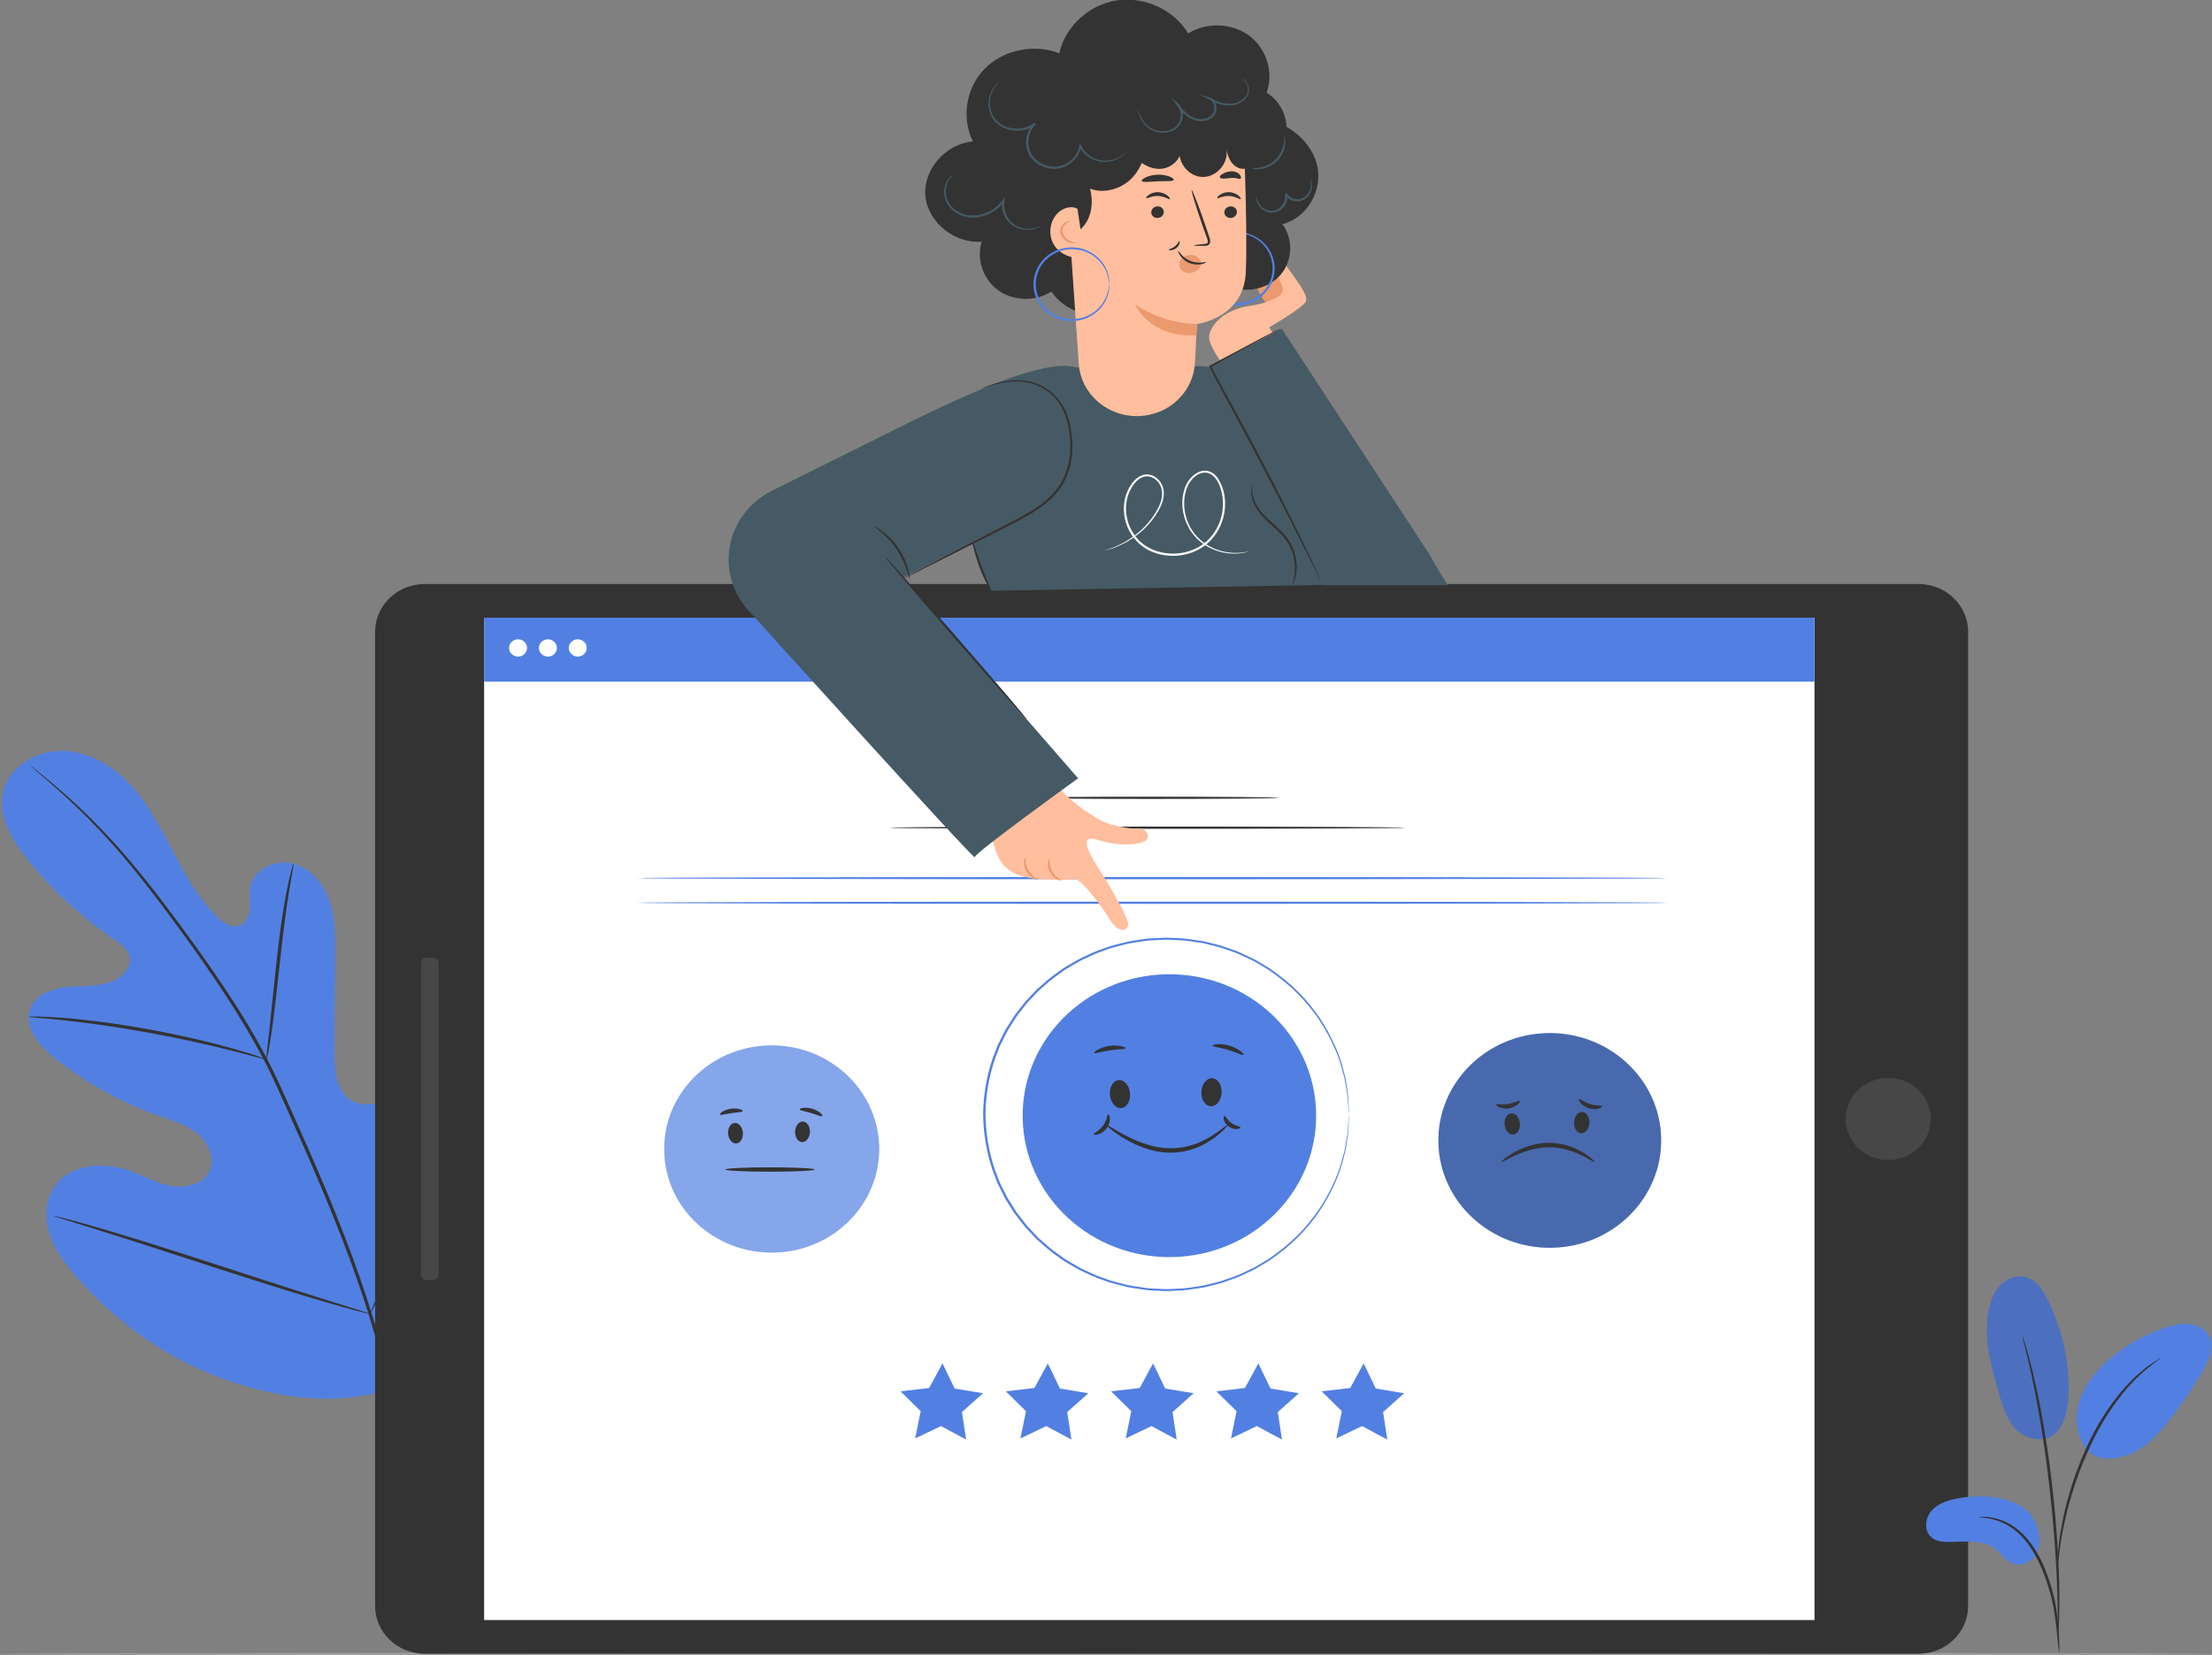 <svg width="484" height="362" viewBox="0 0 484 362" fill="none" xmlns="http://www.w3.org/2000/svg">
<rect x="0" y="0" width="484" height="362" fill="#808080" stroke="none"/>
<g clip-path="url(#clip0_68_4589)">
<path d="M87.933 303.06C108.862 288.994 113.613 262.893 112.78 239.432C112.638 235.517 113.093 231.384 111.152 227.951C109.212 224.519 104.697 222.17 101.052 223.818C98.023 225.184 96.708 228.57 95.023 231.365C92.77 235.089 89.419 238.166 85.472 240.142C82.879 241.435 79.67 242.227 77.114 240.87C73.602 239.004 73.186 234.342 73.214 230.446C73.261 223.181 73.309 215.925 73.356 208.669C73.385 204.772 73.394 200.794 72.135 197.097C70.876 193.401 68.093 189.969 64.241 188.931C60.388 187.893 55.627 190.033 54.813 193.847C54.472 195.431 54.813 197.079 54.699 198.7C54.586 200.32 53.8 202.105 52.21 202.56C50.591 203.015 48.973 201.914 47.761 200.776C43.577 196.843 40.747 191.772 38.097 186.737C35.446 181.702 32.872 176.54 29.076 172.252C25.28 167.964 20.036 164.559 14.234 164.25C8.431 163.931 2.25 167.382 0.783 172.853C-0.684 178.343 2.648 183.915 6.273 188.367C11.65 194.967 18.011 200.794 25.1 205.628C26.378 206.502 27.76 207.44 28.252 208.887C29.133 211.482 26.577 214.068 23.908 214.914C20.888 215.879 17.613 215.579 14.452 215.934C11.29 216.289 7.873 217.627 6.68 220.504C5.024 224.483 8.488 228.661 11.886 231.393C18.711 236.864 26.501 241.189 34.812 244.12C37.794 245.167 40.927 246.087 43.331 248.099C45.735 250.111 47.184 253.616 45.735 256.356C44.287 259.106 40.558 259.98 37.434 259.424C34.31 258.869 31.518 257.239 28.546 256.156C22.98 254.135 15.796 254.508 12.227 259.133C9.88 262.174 9.681 266.407 10.864 270.031C12.047 273.654 14.452 276.777 17.007 279.663C25.924 289.732 37.349 297.834 50.26 302.141C63.171 306.447 75.136 307.612 87.971 303.097" fill="#5280E2"/>
<path d="M88.254 320.458C87.374 311.163 85.254 300.184 81.638 288.348C78.05 276.504 72.996 263.84 67.231 250.766C65.783 247.507 64.344 244.275 62.924 241.098C61.504 237.93 60.094 234.789 58.523 231.793C55.399 225.794 51.925 220.259 48.451 215.097C44.977 209.934 41.494 205.164 38.2 200.721C34.897 196.287 31.726 192.2 28.678 188.604C22.601 181.375 16.997 176.122 12.993 172.662C10.996 170.923 9.396 169.631 8.308 168.766C7.778 168.356 7.371 168.028 7.058 167.792C6.774 167.573 6.623 167.473 6.613 167.482C6.613 167.491 6.736 167.619 7.011 167.855C7.314 168.11 7.711 168.456 8.213 168.884C9.273 169.785 10.835 171.115 12.804 172.881C16.741 176.404 22.269 181.694 28.271 188.94C31.281 192.555 34.414 196.642 37.698 201.085C40.973 205.537 44.438 210.317 47.883 215.479C51.329 220.632 54.784 226.158 57.879 232.13C59.441 235.107 60.832 238.221 62.252 241.398C63.663 244.576 65.101 247.799 66.549 251.058C72.305 264.122 77.369 276.75 80.985 288.549C84.619 300.338 86.787 311.254 87.734 320.513" fill="#333333"/>
<path d="M58.315 231.775C58.362 231.775 58.504 231.193 58.712 230.109C58.92 229.035 59.176 227.469 59.46 225.53C60.037 221.652 60.634 216.271 61.268 210.335C61.902 204.399 62.584 199.037 63.218 195.177C63.53 193.247 63.795 191.69 63.994 190.607C64.183 189.532 64.269 188.922 64.221 188.913C64.174 188.904 63.994 189.487 63.71 190.543C63.426 191.599 63.076 193.156 62.697 195.077C61.93 198.928 61.164 204.299 60.52 210.244C59.905 216.107 59.346 221.406 58.92 225.457C58.712 227.287 58.542 228.826 58.4 230.064C58.286 231.156 58.239 231.757 58.296 231.766L58.315 231.775Z" fill="#333333"/>
<path d="M6.235 222.416C6.235 222.461 6.973 222.552 8.308 222.652C9.643 222.771 11.583 222.926 13.959 223.19C18.73 223.681 25.29 224.592 32.484 225.894C39.678 227.214 46.143 228.67 50.781 229.854C53.11 230.427 54.974 230.946 56.271 231.292C57.568 231.647 58.287 231.82 58.306 231.775C58.325 231.729 57.625 231.465 56.356 231.028C55.088 230.6 53.233 230.009 50.923 229.362C46.304 228.051 39.839 226.504 32.626 225.183C25.413 223.872 18.806 223.044 14.007 222.68C11.612 222.48 9.662 222.398 8.318 222.37C6.973 222.352 6.226 222.37 6.226 222.416H6.235Z" fill="#333333"/>
<path d="M80.995 287.428C80.995 287.428 81.137 287.228 81.355 286.818C81.591 286.327 81.885 285.726 82.245 285.007C83.011 283.432 84.052 281.119 85.311 278.251C87.82 272.516 91.038 264.486 94.455 255.573C97.873 246.66 101.006 238.612 103.391 232.831C104.555 230.018 105.521 227.714 106.24 225.994C106.543 225.247 106.799 224.637 107.007 224.127C107.177 223.699 107.253 223.472 107.225 223.454C107.196 223.454 107.083 223.654 106.865 224.064C106.628 224.555 106.335 225.147 105.975 225.875C105.209 227.45 104.167 229.763 102.908 232.631C100.4 238.366 97.182 246.396 93.764 255.309C90.347 264.222 87.214 272.261 84.829 278.042C83.655 280.846 82.699 283.158 81.98 284.879C81.677 285.626 81.421 286.245 81.213 286.745C81.042 287.173 80.967 287.41 80.995 287.419V287.428Z" fill="#333333"/>
<path d="M11.801 265.979C11.801 265.979 12.028 266.097 12.492 266.252C13.031 266.425 13.694 266.644 14.498 266.899C16.354 267.481 18.862 268.255 21.91 269.211C28.167 271.159 36.772 273.954 46.285 277.05C55.798 280.145 64.44 282.867 70.744 284.688C73.896 285.598 76.452 286.318 78.232 286.782C79.055 286.991 79.727 287.164 80.286 287.301C80.759 287.41 81.005 287.456 81.014 287.437C81.014 287.41 80.787 287.319 80.323 287.164C79.784 286.991 79.121 286.782 78.317 286.518C76.462 285.935 73.953 285.161 70.905 284.205C64.648 282.257 56.034 279.462 46.531 276.367C37.018 273.271 28.375 270.549 22.081 268.728C18.928 267.809 16.373 267.099 14.593 266.634C13.77 266.425 13.098 266.252 12.539 266.116C12.066 266.006 11.82 265.961 11.81 265.979H11.801Z" fill="#333333"/>
<path d="M484 361.765C484 361.892 375.648 362.001 242.008 362.001C108.368 362.001 0 361.892 0 361.765C0 361.638 108.335 361.529 242.008 361.529C375.682 361.529 484 361.638 484 361.765Z" fill="#A3A3A3"/>
<path d="M82.072 351.293L82.072 138.22C82.072 132.444 86.938 127.748 92.942 127.748L419.772 127.748C425.767 127.748 430.642 132.435 430.642 138.22V351.293C430.642 357.068 425.767 361.765 419.772 361.765H92.942C86.947 361.765 82.072 357.068 82.072 351.293Z" fill="#333333"/>
<path d="M105.928 135.128L105.928 354.384H397.027V135.128L105.928 135.128Z" fill="white"/>
<path opacity="0.1" d="M422.226 246.839C423.403 242.013 420.298 237.182 415.289 236.047C410.28 234.913 405.265 237.905 404.087 242.731C402.91 247.556 406.016 252.388 411.024 253.522C416.033 254.657 421.048 251.665 422.226 246.839Z" fill="white"/>
<path opacity="0.1" d="M92.113 210.616V278.887C92.113 279.498 92.627 279.993 93.261 279.993H94.814C95.448 279.993 95.962 279.498 95.962 278.887V210.616C95.962 210.005 95.448 209.51 94.814 209.51H93.261C92.627 209.51 92.113 210.005 92.113 210.616Z" fill="white"/>
<path d="M192.365 250.881C192.628 263.392 182.324 273.746 169.337 274C156.35 274.254 145.603 264.326 145.34 251.814C145.076 239.303 155.381 228.949 168.368 228.695C181.354 228.441 192.101 238.369 192.365 250.881Z" fill="#5280E2"/>
<path opacity="0.3" d="M192.365 250.881C192.628 263.392 182.324 273.746 169.337 274C156.35 274.254 145.603 264.326 145.34 251.814C145.076 239.303 155.381 228.949 168.368 228.695C181.354 228.441 192.101 238.369 192.365 250.881Z" fill="white"/>
<path d="M160.736 245.64C161.63 245.568 162.439 246.52 162.543 247.753C162.646 248.995 162.016 250.056 161.122 250.128C160.228 250.201 159.418 249.249 159.315 248.016C159.211 246.773 159.842 245.713 160.736 245.64Z" fill="#333333"/>
<path d="M175.69 245.341C174.796 245.305 174.033 246.284 173.977 247.526C173.92 248.768 174.607 249.802 175.501 249.838C176.395 249.874 177.158 248.895 177.214 247.653C177.271 246.411 176.584 245.377 175.69 245.341Z" fill="#333333"/>
<path d="M178.259 255.831C178.259 256.093 173.873 256.311 168.472 256.311C163.07 256.311 158.685 256.093 158.685 255.831C158.685 255.568 163.07 255.351 168.472 255.351C173.873 255.351 178.259 255.568 178.259 255.831Z" fill="#333333"/>
<path d="M162.533 243.038C162.477 243.31 161.357 243.301 160.049 243.5C158.741 243.691 157.677 244.026 157.536 243.791C157.395 243.573 158.374 242.775 159.889 242.548C161.404 242.313 162.589 242.784 162.524 243.038H162.533Z" fill="#333333"/>
<path d="M179.933 244.135C179.754 244.353 178.738 243.836 177.43 243.464C176.131 243.065 174.992 242.947 174.973 242.666C174.936 242.412 176.216 242.086 177.731 242.539C179.246 242.983 180.112 243.945 179.933 244.135Z" fill="#333333"/>
<path d="M363.469 248.985C363.742 261.951 353.061 272.685 339.603 272.948C326.146 273.211 315.004 262.921 314.731 249.955C314.449 236.99 325.139 226.256 338.596 225.993C352.054 225.721 363.196 236.02 363.469 248.985Z" fill="#5280E2"/>
<path opacity="0.3" d="M363.469 248.985C363.742 261.951 353.061 272.685 339.603 272.948C326.146 273.211 315.004 262.921 314.731 249.955C314.449 236.99 325.139 226.256 338.596 225.993C352.054 225.721 363.196 236.02 363.469 248.985Z" fill="#333333"/>
<path d="M330.691 243.545C331.613 243.473 332.451 244.452 332.564 245.739C332.677 247.027 332.018 248.124 331.086 248.196C330.164 248.269 329.327 247.29 329.214 246.002C329.101 244.715 329.76 243.618 330.691 243.545Z" fill="#333333"/>
<path d="M346.191 243.237C345.269 243.201 344.469 244.216 344.412 245.504C344.356 246.791 345.062 247.861 345.993 247.907C346.916 247.943 347.715 246.927 347.772 245.64C347.828 244.352 347.123 243.283 346.191 243.246V243.237Z" fill="#333333"/>
<path d="M348.844 254.117C348.741 254.244 347.734 253.555 345.993 252.693C344.252 251.85 341.683 250.916 338.737 250.962C335.792 251.016 333.232 251.986 331.463 252.784C329.694 253.609 328.649 254.244 328.555 254.117C328.489 254.026 329.393 253.192 331.134 252.177C332.865 251.198 335.538 250.055 338.728 249.992C341.918 249.937 344.638 251.061 346.351 252.086C348.073 253.138 348.929 254.026 348.863 254.108L348.844 254.117Z" fill="#333333"/>
<path d="M332.554 240.853C332.639 240.953 332.479 241.243 332.075 241.587C331.67 241.923 331.002 242.303 330.164 242.449C329.327 242.594 328.536 242.449 328.047 242.222C327.548 241.995 327.322 241.741 327.379 241.633C327.51 241.379 328.649 241.741 329.985 241.497C331.322 241.27 332.366 240.626 332.545 240.853H332.554Z" fill="#333333"/>
<path d="M350.586 241.986C350.623 242.104 350.36 242.331 349.823 242.503C349.296 242.657 348.459 242.711 347.631 242.43C346.803 242.158 346.191 241.669 345.843 241.279C345.485 240.88 345.353 240.572 345.447 240.481C345.654 240.273 346.643 241.079 347.96 241.524C349.268 241.986 350.491 241.732 350.586 242.004V241.986Z" fill="#333333"/>
<path d="M292.39 314.655L298.036 311.953L303.542 314.908L302.629 308.897L307.24 304.772L301.029 303.748L298.375 298.244L295.448 303.621L289.19 304.355L293.604 308.698L292.39 314.655Z" fill="#5280E2"/>
<path d="M269.353 314.655L274.999 311.953L280.505 314.908L279.592 308.897L284.203 304.772L277.992 303.748L275.338 298.244L272.411 303.621L266.153 304.355L270.567 308.698L269.353 314.655Z" fill="#5280E2"/>
<path d="M246.316 314.655L251.962 311.953L257.467 314.908L256.555 308.897L261.166 304.772L254.955 303.748L252.301 298.244L249.374 303.621L243.116 304.355L247.53 308.698L246.316 314.655Z" fill="#5280E2"/>
<path d="M223.279 314.655L228.925 311.953L234.43 314.908L233.517 308.897L238.129 304.772L231.918 303.748L229.264 298.244L226.337 303.621L220.079 304.355L224.493 308.698L223.279 314.655Z" fill="#5280E2"/>
<path d="M200.242 314.655L205.888 311.953L211.393 314.908L210.48 308.897L215.092 304.772L208.881 303.748L206.227 298.244L203.3 303.621L197.042 304.355L201.456 308.698L200.242 314.655Z" fill="#5280E2"/>
<path d="M307.504 181.059C307.504 181.195 282.227 181.304 251.059 181.304C219.891 181.304 194.614 181.195 194.614 181.059C194.614 180.923 219.882 180.814 251.059 180.814C282.237 180.814 307.504 180.923 307.504 181.059Z" fill="#333333"/>
<path d="M279.752 174.523C279.752 174.659 267.264 174.768 251.878 174.768C236.491 174.768 223.994 174.659 223.994 174.523C223.994 174.386 236.473 174.277 251.878 174.277C267.283 174.277 279.752 174.386 279.752 174.523Z" fill="#333333"/>
<path d="M287.976 243.419C288.343 260.5 274.265 274.635 256.536 274.989C238.806 275.342 224.135 261.779 223.768 244.697C223.401 227.616 237.479 213.481 255.209 213.127C272.938 212.774 287.609 226.337 287.976 243.419Z" fill="#5280E2"/>
<path d="M244.792 236.265C246.006 236.165 247.116 237.462 247.257 239.157C247.398 240.853 246.533 242.303 245.319 242.394C244.105 242.494 242.994 241.197 242.853 239.502C242.712 237.806 243.578 236.356 244.792 236.265Z" fill="#333333"/>
<path d="M265.212 235.857C263.988 235.812 262.944 237.145 262.869 238.84C262.793 240.535 263.725 241.95 264.948 241.995C266.172 242.04 267.216 240.708 267.291 239.012C267.367 237.317 266.435 235.902 265.212 235.857Z" fill="#333333"/>
<path d="M268.713 246.012C268.76 246.057 268.506 246.375 267.988 246.919C267.489 247.481 266.661 248.188 265.579 249.004C264.459 249.756 263.076 250.663 261.335 251.243C259.613 251.86 257.58 252.232 255.444 252.132C253.308 252.059 251.341 251.497 249.656 250.844C247.953 250.21 246.551 249.385 245.393 248.696C243.116 247.227 241.911 246.094 241.977 246.012C242.081 245.885 243.436 246.828 245.76 248.115C246.937 248.723 248.339 249.457 249.986 250.019C251.623 250.6 253.496 251.098 255.491 251.171C257.486 251.261 259.377 250.944 261.024 250.409C262.69 249.911 264.036 249.104 265.174 248.451C266.266 247.726 267.151 247.118 267.725 246.647C268.318 246.202 268.666 245.967 268.713 246.012Z" fill="#333333"/>
<path d="M246.25 229.302C246.194 229.574 244.66 229.474 242.834 229.765C241.008 230.027 239.578 230.571 239.437 230.327C239.296 230.109 240.651 229.103 242.683 228.803C244.716 228.495 246.325 229.048 246.25 229.293V229.302Z" fill="#333333"/>
<path d="M272.1 230.753C271.922 230.97 270.567 230.191 268.741 229.665C266.925 229.112 265.344 229.03 265.325 228.749C265.287 228.495 267.009 228.133 269.033 228.749C271.056 229.339 272.279 230.572 272.1 230.762V230.753Z" fill="#333333"/>
<path d="M242.495 243.781C242.618 243.763 242.825 244.081 242.853 244.661C242.89 245.241 242.693 246.066 242.156 246.801C241.62 247.535 240.867 247.979 240.293 248.143C239.71 248.306 239.333 248.224 239.305 248.106C239.258 247.834 240.491 247.444 241.338 246.248C242.232 245.087 242.213 243.836 242.495 243.781Z" fill="#333333"/>
<path d="M271.423 246.628C271.452 246.746 271.188 246.937 270.68 246.982C270.181 247.027 269.466 246.873 268.854 246.429C268.233 245.985 267.876 245.368 267.781 244.906C267.678 244.434 267.781 244.135 267.913 244.117C268.196 244.099 268.515 245.015 269.457 245.649C270.369 246.329 271.367 246.356 271.433 246.628H271.423Z" fill="#333333"/>
<path d="M295.138 243.782C295.138 243.782 295.11 243.573 295.082 243.156C295.054 242.73 295.016 242.122 294.959 241.334C294.931 240.935 294.903 240.481 294.875 239.992C294.818 239.502 294.715 238.967 294.621 238.387C294.527 237.807 294.423 237.181 294.31 236.519C294.225 235.848 293.971 235.168 293.793 234.425C293.087 231.46 291.647 227.951 289.379 224.225C287.083 220.526 283.78 216.654 279.272 213.372C278.707 212.964 278.133 212.556 277.559 212.139C276.957 211.759 276.317 211.414 275.696 211.033C275.056 210.68 274.444 210.253 273.757 209.954C273.08 209.637 272.393 209.32 271.696 209.002C271.348 208.839 271 208.685 270.652 208.522C270.285 208.395 269.918 208.268 269.551 208.132C268.817 207.869 268.073 207.615 267.32 207.352C266.558 207.107 265.768 206.953 264.987 206.745C264.196 206.572 263.415 206.3 262.587 206.219C260.949 205.992 259.284 205.666 257.571 205.657C256.715 205.63 255.849 205.548 254.983 205.557C254.117 205.602 253.242 205.648 252.358 205.684C251.915 205.711 251.473 205.711 251.031 205.766L249.704 205.965C248.819 206.11 247.925 206.21 247.031 206.382C245.281 206.844 243.465 207.18 241.742 207.878C239.964 208.431 238.289 209.274 236.567 210.072C235.729 210.507 234.929 211.015 234.101 211.496C233.696 211.749 233.263 211.958 232.878 212.239L231.711 213.082C230.101 214.152 228.69 215.485 227.212 216.763C226.544 217.47 225.876 218.187 225.199 218.903L224.69 219.438L224.239 220.018L223.335 221.188L222.422 222.366L221.623 223.627L220.823 224.896L220.427 225.531L220.089 226.202C219.646 227.099 219.195 227.997 218.743 228.894C218.385 229.837 218.028 230.78 217.67 231.723C216.381 235.558 215.684 239.629 215.628 243.773C215.684 247.916 216.381 251.987 217.67 255.831C218.028 256.774 218.385 257.717 218.743 258.66C219.195 259.557 219.646 260.464 220.089 261.353L220.427 262.024L220.832 262.658L221.632 263.927L222.432 265.188L223.345 266.366L224.248 267.536L224.7 268.116L225.208 268.651C225.886 269.367 226.554 270.084 227.222 270.791C228.699 272.078 230.111 273.411 231.72 274.472L232.887 275.315C233.273 275.596 233.706 275.814 234.11 276.059C234.939 276.53 235.738 277.038 236.576 277.482C238.298 278.28 239.973 279.123 241.752 279.676C243.474 280.374 245.29 280.71 247.041 281.172C247.925 281.353 248.829 281.453 249.713 281.589L251.04 281.789C251.482 281.843 251.925 281.843 252.367 281.87C253.252 281.916 254.127 281.961 254.993 281.997C255.858 282.006 256.724 281.934 257.58 281.897C259.303 281.897 260.959 281.562 262.596 281.335C263.424 281.254 264.206 280.982 264.996 280.809C265.777 280.601 266.577 280.447 267.33 280.202C268.083 279.939 268.826 279.676 269.56 279.422C269.927 279.295 270.294 279.168 270.661 279.032C271.009 278.869 271.358 278.715 271.706 278.552C272.402 278.235 273.089 277.917 273.767 277.6C274.454 277.301 275.065 276.875 275.705 276.521C276.336 276.149 276.966 275.796 277.569 275.415C278.152 274.998 278.717 274.59 279.281 274.182C283.789 270.9 287.092 267.028 289.388 263.329C291.666 259.612 293.106 256.103 293.802 253.129C293.981 252.386 294.244 251.706 294.32 251.035C294.432 250.364 294.536 249.747 294.63 249.167C294.724 248.587 294.828 248.052 294.884 247.562C294.912 247.073 294.941 246.619 294.969 246.221C295.025 245.432 295.063 244.824 295.091 244.398C295.119 243.99 295.148 243.773 295.148 243.773C295.148 243.773 295.148 243.981 295.148 244.398C295.129 244.824 295.11 245.432 295.072 246.23C295.054 246.638 295.035 247.082 295.016 247.58C294.969 248.079 294.865 248.614 294.79 249.194C294.705 249.775 294.602 250.409 294.508 251.08C294.432 251.76 294.178 252.44 294.009 253.193C293.331 256.185 291.91 259.721 289.642 263.483C287.356 267.228 284.043 271.144 279.517 274.472C278.952 274.88 278.369 275.297 277.785 275.723C277.183 276.113 276.543 276.467 275.903 276.847C275.254 277.201 274.642 277.636 273.955 277.944C273.268 278.262 272.581 278.588 271.875 278.915C271.527 279.078 271.169 279.241 270.821 279.404C270.454 279.531 270.087 279.667 269.711 279.794C268.967 280.057 268.214 280.32 267.452 280.592C266.69 280.837 265.881 281 265.09 281.208C264.29 281.39 263.5 281.662 262.662 281.743C261.006 281.979 259.331 282.305 257.59 282.324C256.724 282.351 255.858 282.441 254.974 282.423C254.099 282.378 253.214 282.342 252.32 282.296C251.878 282.269 251.426 282.269 250.984 282.215L249.647 282.015C248.753 281.87 247.85 281.78 246.946 281.598C245.177 281.136 243.342 280.791 241.592 280.093C239.794 279.54 238.091 278.688 236.35 277.881C235.503 277.437 234.684 276.929 233.847 276.448C233.433 276.195 233 275.977 232.605 275.696L231.419 274.844C229.791 273.765 228.361 272.423 226.864 271.117C226.187 270.401 225.509 269.676 224.822 268.95L224.305 268.406L223.843 267.817L222.921 266.629L221.999 265.442L221.19 264.172L220.38 262.894L219.976 262.25L219.637 261.57C219.185 260.664 218.733 259.757 218.272 258.841C217.915 257.889 217.548 256.937 217.181 255.976C215.873 252.096 215.167 247.97 215.11 243.773C215.167 239.575 215.873 235.449 217.181 231.569C217.548 230.608 217.905 229.656 218.272 228.704C218.733 227.788 219.185 226.882 219.637 225.975L219.985 225.295L220.39 224.651L221.199 223.373L222.008 222.103L222.931 220.916L223.853 219.728L224.314 219.139L224.832 218.595C225.519 217.869 226.196 217.153 226.874 216.428C228.37 215.131 229.8 213.78 231.428 212.701L232.614 211.849C233.009 211.568 233.442 211.351 233.856 211.097C234.694 210.616 235.513 210.099 236.36 209.664C238.1 208.857 239.794 208.005 241.592 207.452C243.342 206.754 245.177 206.409 246.946 205.947C247.84 205.766 248.753 205.666 249.647 205.53L250.984 205.33C251.426 205.276 251.878 205.276 252.32 205.249C253.214 205.203 254.099 205.167 254.974 205.122C255.849 205.113 256.724 205.194 257.59 205.222C259.331 205.24 261.006 205.566 262.662 205.802C263.5 205.883 264.29 206.164 265.09 206.337C265.881 206.545 266.681 206.708 267.452 206.953C268.214 207.225 268.958 207.488 269.711 207.751C270.087 207.887 270.454 208.014 270.821 208.141C271.179 208.304 271.527 208.467 271.875 208.631C272.572 208.957 273.268 209.283 273.955 209.601C274.651 209.909 275.263 210.335 275.903 210.698C276.533 211.079 277.173 211.432 277.785 211.822C278.369 212.239 278.943 212.656 279.517 213.073C284.043 216.401 287.365 220.317 289.642 224.062C291.91 227.824 293.331 231.36 294.009 234.352C294.178 235.096 294.432 235.785 294.508 236.465C294.611 237.136 294.705 237.761 294.79 238.351C294.875 238.931 294.969 239.466 295.016 239.965C295.035 240.463 295.054 240.907 295.072 241.315C295.101 242.104 295.129 242.721 295.148 243.147C295.157 243.555 295.148 243.773 295.148 243.773L295.138 243.782Z" fill="#5280E2"/>
<path d="M397.027 135.128H105.928V149.118H397.027V135.128Z" fill="#5280E2"/>
<path d="M115.32 141.737C115.32 142.78 114.436 143.632 113.354 143.632C112.271 143.632 111.387 142.78 111.387 141.737C111.387 140.695 112.271 139.842 113.354 139.842C114.436 139.842 115.32 140.695 115.32 141.737Z" fill="white"/>
<path d="M121.851 141.737C121.851 142.78 120.966 143.632 119.884 143.632C118.802 143.632 117.917 142.78 117.917 141.737C117.917 140.695 118.802 139.842 119.884 139.842C120.966 139.842 121.851 140.695 121.851 141.737Z" fill="white"/>
<path d="M128.382 141.737C128.382 142.78 127.497 143.632 126.415 143.632C125.333 143.632 124.448 142.78 124.448 141.737C124.448 140.695 125.333 139.842 126.415 139.842C127.497 139.842 128.382 140.695 128.382 141.737Z" fill="white"/>
<path d="M364.946 192.093C364.946 192.23 314.439 192.339 252.141 192.339C189.842 192.339 139.326 192.23 139.326 192.093C139.326 191.957 189.824 191.848 252.141 191.848C314.458 191.848 364.946 191.957 364.946 192.093Z" fill="#5280E2"/>
<path d="M364.946 197.479C364.946 197.615 314.439 197.724 252.141 197.724C189.842 197.724 139.326 197.615 139.326 197.479C139.326 197.343 189.824 197.234 252.141 197.234C314.458 197.234 364.946 197.343 364.946 197.479Z" fill="#5280E2"/>
<path d="M216.889 129.226C216.889 129.226 214.904 124.883 214.527 123.931C213.52 121.329 206.999 103.894 208.561 101.255C215.779 89.052 221.378 80.366 235.616 80.366L260.771 80.203C260.771 80.203 284.608 75.524 301.397 127.748L216.88 129.226H216.889Z" fill="#455A64"/>
<path d="M163.823 133.605L196.75 126.769L235.466 107.149L235.616 80.375C229.81 78.834 218.687 82.714 198.68 92.533L168.952 107.321C158.769 112.389 156.247 125.327 163.823 133.605Z" fill="#455A64"/>
<path d="M237.95 185.429C237.471 183.924 237.8 182.954 240.077 183.689C245.103 185.311 249.591 184.786 250.692 183.843C251.793 182.9 250.777 181.105 249.149 181.259C247.832 181.386 245.554 180.95 243.86 180.552C242.458 180.225 241.122 179.69 239.917 178.947C238.873 178.303 237.96 177.696 237.16 177.143C237.16 177.143 232.53 173.915 231.071 171.322L215.177 177.886L217.736 185.556C217.736 185.556 218.565 190.071 223.11 191.495C227.655 192.918 234.883 192.383 234.883 192.383C236.21 191.549 241.319 198.676 242.872 201.187C244.397 203.671 246.269 204.016 246.862 202.474C247.267 201.423 242.731 193.616 241.141 191.159C240.275 189.818 238.534 187.215 237.96 185.402" fill="#FFBE9D"/>
<path d="M227.175 192.42C227.166 192.474 226.78 192.456 226.243 192.202C225.707 191.948 225.039 191.413 224.587 190.634C224.135 189.854 224.013 189.029 224.069 188.449C224.126 187.868 224.314 187.551 224.371 187.569C224.512 187.587 224.173 188.974 225.029 190.398C225.839 191.839 227.241 192.293 227.184 192.42H227.175Z" fill="#EB996E"/>
<path d="M232.21 192.601C232.191 192.656 231.834 192.619 231.326 192.356C230.817 192.102 230.196 191.568 229.773 190.824C229.349 190.072 229.236 189.283 229.283 188.73C229.33 188.177 229.5 187.868 229.556 187.886C229.697 187.905 229.415 189.228 230.206 190.597C230.958 191.985 232.267 192.474 232.201 192.601H232.21Z" fill="#EB996E"/>
<path d="M162.891 132.562C162.891 132.562 213.342 188.431 213.285 187.506C213.229 186.581 235.899 170.252 235.899 170.252L186.427 113.486L162.882 132.562H162.891Z" fill="#455A64"/>
<path d="M193.494 121.583C193.494 121.583 193.626 121.683 193.852 121.909C194.106 122.181 194.416 122.517 194.793 122.916C195.64 123.858 196.788 125.137 198.181 126.687C201.023 129.888 204.928 134.321 209.219 139.244C213.511 144.168 217.369 148.646 220.154 151.901C221.5 153.497 222.601 154.803 223.42 155.773C223.768 156.199 224.06 156.553 224.286 156.843C224.483 157.087 224.577 157.223 224.559 157.233C224.549 157.242 224.427 157.133 224.201 156.906C223.947 156.634 223.636 156.299 223.26 155.9C222.413 154.957 221.265 153.678 219.872 152.128C217.03 148.928 213.125 144.494 208.824 139.562C204.533 134.639 200.675 130.16 197.889 126.905C196.543 125.309 195.442 124.004 194.623 123.033C194.275 122.607 193.984 122.254 193.758 121.964C193.56 121.719 193.466 121.583 193.485 121.574L193.494 121.583Z" fill="#333333"/>
<path d="M282.745 128.02C282.641 127.993 283.3 126.687 283.347 124.439C283.366 123.323 283.206 121.982 282.698 120.604C282.189 119.216 281.295 117.829 280.053 116.605C278.83 115.363 277.512 114.293 276.458 113.169C275.386 112.054 274.614 110.866 274.2 109.778C273.776 108.69 273.71 107.729 273.786 107.085C273.87 106.442 274.03 106.115 274.049 106.124C274.162 106.124 273.607 107.566 274.529 109.66C274.971 110.685 275.743 111.809 276.797 112.879C277.851 113.958 279.169 115.019 280.42 116.288C281.691 117.539 282.641 119.017 283.14 120.477C283.648 121.927 283.78 123.323 283.714 124.475C283.648 125.626 283.403 126.533 283.187 127.14C282.97 127.748 282.782 128.056 282.754 128.047L282.745 128.02Z" fill="#333333"/>
<path d="M214.697 85.035C214.697 85.035 214.942 84.909 215.431 84.7C215.92 84.501 216.654 84.229 217.614 83.929C218.584 83.648 219.788 83.358 221.228 83.222C222.658 83.104 224.343 83.122 226.093 83.657C227.844 84.165 229.613 85.217 231.072 86.74C232.54 88.272 233.546 90.358 234.064 92.615C234.572 94.873 234.836 97.321 234.544 99.841C234.243 102.344 233.387 104.928 231.758 107.122C230.121 109.325 227.919 110.948 225.726 112.281C223.515 113.622 221.294 114.719 219.186 115.789C214.979 117.92 211.187 119.833 207.978 121.456C204.816 123.033 202.237 124.321 200.402 125.237C199.537 125.654 198.85 125.989 198.332 126.243C197.852 126.47 197.607 126.578 197.598 126.56C197.589 126.542 197.824 126.406 198.285 126.152C198.784 125.88 199.461 125.518 200.308 125.064C202.124 124.112 204.675 122.78 207.808 121.148C210.999 119.507 214.772 117.557 218.96 115.39C221.059 114.311 223.289 113.205 225.463 111.873C227.637 110.558 229.773 108.962 231.354 106.841C232.925 104.719 233.763 102.217 234.064 99.778C234.356 97.33 234.102 94.918 233.622 92.706C233.123 90.494 232.173 88.49 230.77 87.003C229.378 85.516 227.684 84.482 225.99 83.975C224.305 83.44 222.658 83.385 221.256 83.485C219.845 83.594 218.64 83.857 217.671 84.102C216.711 84.365 215.967 84.609 215.469 84.782C214.97 84.954 214.706 85.045 214.697 85.026V85.035Z" fill="#333333"/>
<path d="M199.038 126.705C198.878 126.751 198.454 123.505 196.224 120.232C194.031 116.923 191.133 115.227 191.236 115.109C191.264 115.064 192.017 115.418 193.09 116.215C194.163 117.013 195.509 118.301 196.638 119.969C197.767 121.646 198.435 123.36 198.746 124.629C199.066 125.899 199.085 126.705 199.028 126.715L199.038 126.705Z" fill="#333333"/>
<path d="M273.202 120.64C273.202 120.64 272.845 120.785 272.129 120.921C271.414 121.057 270.332 121.184 268.949 121.057C267.575 120.93 265.881 120.513 264.168 119.543C262.465 118.582 260.78 116.977 259.754 114.765C258.738 112.58 258.305 109.796 259.143 107.049C259.576 105.68 260.423 104.338 261.806 103.495C262.483 103.078 263.368 102.851 264.206 103.023C265.062 103.168 265.796 103.722 266.304 104.365C268.215 107.067 268.534 110.73 267.424 114.039C266.85 115.689 265.909 117.267 264.573 118.536C263.246 119.815 261.524 120.739 259.67 121.211C255.962 122.163 251.84 121.302 249.186 118.863C246.542 116.415 245.507 112.806 246.043 109.651C246.288 108.064 246.984 106.587 247.963 105.381C248.471 104.791 249.092 104.275 249.845 103.994C250.588 103.694 251.445 103.722 252.16 104.021C253.581 104.628 254.456 105.979 254.616 107.312C254.776 108.663 254.371 109.932 253.854 111.02C252.753 113.187 251.294 114.873 249.845 116.17C248.396 117.457 246.956 118.364 245.733 118.971C244.5 119.588 243.493 119.951 242.796 120.15C242.448 120.259 242.175 120.313 241.997 120.368C241.818 120.413 241.724 120.431 241.724 120.422C241.724 120.422 241.808 120.377 241.987 120.322C242.166 120.259 242.429 120.186 242.768 120.069C243.446 119.833 244.443 119.452 245.648 118.817C246.852 118.183 248.245 117.267 249.657 115.98C251.059 114.692 252.48 113.006 253.534 110.884C254.033 109.823 254.4 108.617 254.23 107.366C254.08 106.151 253.252 104.918 252 104.392C251.379 104.139 250.654 104.12 250.005 104.383C249.356 104.628 248.782 105.1 248.311 105.653C247.398 106.786 246.739 108.2 246.504 109.715C245.996 112.734 247.022 116.197 249.534 118.509C252.047 120.821 256 121.646 259.557 120.739C261.335 120.286 262.973 119.416 264.234 118.192C265.504 116.977 266.417 115.463 266.972 113.885C267.509 112.289 267.706 110.621 267.528 109.016C267.443 108.219 267.273 107.43 267.01 106.686C266.765 105.934 266.417 105.227 265.947 104.628C265.476 104.03 264.846 103.567 264.121 103.44C263.406 103.295 262.653 103.477 262.041 103.848C260.79 104.601 259.952 105.879 259.547 107.158C258.719 109.796 259.114 112.489 260.084 114.62C261.062 116.768 262.672 118.346 264.319 119.307C265.975 120.277 267.622 120.712 268.977 120.866C271.715 121.157 273.202 120.549 273.212 120.64H273.202Z" fill="#FAFAFA"/>
<path d="M277.004 66.24C275.941 64.989 275.16 63.502 274.755 61.934C274.624 61.417 274.529 60.864 274.699 60.356C274.868 59.849 275.367 59.404 275.913 59.459C276.477 59.513 276.863 60.021 277.164 60.483C278.049 61.834 278.905 63.221 279.489 64.726C279.649 65.143 279.79 65.57 279.762 66.014C279.733 66.458 279.517 66.911 279.103 67.111C278.661 67.338 278.096 67.21 277.691 66.93C277.287 66.648 276.995 66.231 276.722 65.832" fill="#EB996E"/>
<path d="M279.423 65.225C278.595 63.547 277.767 61.879 276.938 60.202C276.694 59.703 276.44 59.187 276.421 58.642C276.402 58.09 276.684 57.491 277.221 57.301C277.691 57.138 278.228 57.319 278.595 57.645C278.962 57.962 279.197 58.407 279.432 58.833C279.827 59.567 280.213 60.302 280.609 61.036C280.929 61.635 281.248 62.242 281.38 62.904C281.512 63.566 281.427 64.3 280.994 64.826C280.561 65.352 279.724 65.597 279.122 65.252" fill="#EB996E"/>
<path d="M268.366 80.765C268.366 80.765 264.902 76.44 264.592 74.156C264.281 71.871 267.18 67.827 273.4 66.92C276.741 66.431 278.698 65.533 279.79 64.808C280.581 64.282 280.882 63.321 280.515 62.469C279.696 60.556 278.228 57.011 278.341 56.539C278.633 55.315 279.461 55.342 281.606 58.371C283.761 61.399 286.236 64.481 285.756 65.878C285.276 67.274 277.691 71.599 277.691 71.599L279.762 74.817L268.347 80.765H268.366Z" fill="#FFBE9D"/>
<path d="M288.937 125.219L265.062 80.158L280.43 71.862L312.727 121.193C312.727 121.193 314.431 124.348 316.812 128.038H289.737" fill="#455A64"/>
<path d="M280.185 71.853C280.185 71.853 280.1 71.925 279.922 72.034C279.705 72.161 279.442 72.315 279.112 72.505C278.35 72.931 277.315 73.512 276.016 74.237C273.287 75.733 269.476 77.827 264.912 80.33L264.996 80.058C267.321 84.618 270.332 89.895 273.381 95.634C277.908 104.111 281.822 111.881 284.58 117.539C285.963 120.368 287.045 122.671 287.789 124.257C288.137 125.028 288.419 125.635 288.626 126.098C288.815 126.524 288.899 126.751 288.89 126.751C288.871 126.751 288.749 126.542 288.542 126.134C288.306 125.681 288.005 125.082 287.619 124.33C286.801 122.707 285.662 120.449 284.269 117.675C281.437 112.054 277.475 104.32 272.948 95.843C269.909 90.112 266.916 84.827 264.629 80.239L264.535 80.058L264.714 79.967C269.316 77.528 273.155 75.479 275.903 74.019C277.221 73.33 278.284 72.786 279.056 72.387C279.395 72.215 279.667 72.079 279.893 71.97C280.082 71.88 280.185 71.834 280.194 71.843L280.185 71.853Z" fill="#333333"/>
<path d="M216.889 129.226C216.776 129.289 215.44 127.077 214.329 124.13C213.219 121.175 212.777 118.663 212.908 118.636C213.049 118.609 213.699 121.048 214.809 123.967C215.901 126.887 217.021 129.162 216.889 129.226Z" fill="#333333"/>
<path d="M269.466 62.786C273.221 64.209 277.879 62.985 280.364 59.912C282.848 56.847 282.952 52.196 280.599 49.023C285.991 47.708 289.351 41.715 288.259 36.466C287.168 31.216 282.293 27.109 276.863 25.976C274.783 25.54 272.581 25.495 270.558 26.13C268.535 26.764 266.718 28.142 265.853 30.019" fill="#333333"/>
<path d="M268.713 51.045C268.732 51.099 268.007 51.226 266.868 51.797C265.758 52.36 264.196 53.52 263.264 55.533C262.812 56.53 262.511 57.727 262.587 59.005C262.662 60.275 263.038 61.644 263.866 62.84C264.262 63.448 264.779 64.001 265.372 64.491C265.956 64.98 266.643 65.397 267.386 65.697C268.863 66.331 270.614 66.485 272.289 66.132C273.955 65.751 275.46 64.88 276.505 63.684C277.041 63.103 277.465 62.442 277.775 61.752C278.095 61.072 278.302 60.356 278.387 59.64C278.594 58.217 278.312 56.829 277.813 55.651C277.305 54.463 276.496 53.52 275.639 52.813C273.889 51.389 271.969 51 270.708 50.954C269.428 50.909 268.722 51.108 268.713 51.045C268.713 51.027 268.882 50.981 269.221 50.909C269.55 50.827 270.059 50.764 270.717 50.764C272.007 50.746 274.011 51.09 275.865 52.55C276.778 53.275 277.644 54.255 278.199 55.497C278.745 56.73 279.055 58.189 278.848 59.703C278.763 60.456 278.547 61.218 278.218 61.943C277.898 62.677 277.446 63.375 276.881 64.001C275.771 65.27 274.18 66.204 272.402 66.612C270.623 66.993 268.76 66.821 267.198 66.141C266.407 65.814 265.683 65.379 265.071 64.853C264.44 64.337 263.904 63.747 263.49 63.094C262.624 61.825 262.238 60.374 262.182 59.033C262.125 57.682 262.464 56.44 262.954 55.406C263.97 53.321 265.626 52.169 266.793 51.643C267.386 51.371 267.875 51.217 268.205 51.154C268.543 51.081 268.713 51.045 268.722 51.063L268.713 51.045Z" fill="#5280E2"/>
<path d="M272.788 36.756C276.684 36.547 280.269 33.7 281.229 30.055C282.189 26.411 280.458 22.258 277.136 20.282C278.736 15.939 277.164 10.698 273.4 7.851C269.635 5.005 263.97 4.787 259.98 7.317C256.931 2.167 250.4 -0.852 244.321 0.09C238.242 1.033 233.019 5.857 231.786 11.668C226.318 9.492 219.524 10.889 215.449 15.041C211.384 19.185 210.311 25.803 212.871 30.944C206.923 31.443 201.973 37.1 202.481 42.839C202.989 48.578 208.852 53.347 214.809 52.867C213.595 56.675 215.12 61.145 218.442 63.52C221.764 65.896 226.648 65.995 230.073 63.765C232.256 67.165 236.576 69.187 240.698 68.724C244.82 68.262 248.556 65.361 249.883 61.571" fill="#333333"/>
<path d="M261.467 79.287C261.664 74.871 261.909 70.873 261.909 70.873C261.909 70.873 272.148 69.631 272.59 59.558C273.032 49.485 271.988 26.293 271.988 26.293L253.138 17.571L232.858 33.31L236.039 79.568C236.5 86.232 242.41 91.318 249.336 91.01C255.924 90.72 261.184 85.624 261.467 79.278V79.287Z" fill="#FFBE9D"/>
<path d="M270.64 46.306C270.687 47.003 270.104 47.618 269.353 47.681C268.592 47.745 267.944 47.22 267.897 46.523C267.85 45.826 268.433 45.202 269.184 45.148C269.945 45.084 270.593 45.609 270.64 46.306Z" fill="#333333"/>
<path d="M254.642 46.306C254.689 47.003 254.106 47.618 253.355 47.681C252.594 47.745 251.946 47.22 251.899 46.523C251.852 45.826 252.435 45.202 253.186 45.148C253.947 45.084 254.595 45.609 254.642 46.306Z" fill="#333333"/>
<path d="M271.489 43.547C271.329 43.719 270.351 42.921 268.949 42.876C267.546 42.803 266.502 43.51 266.351 43.329C266.276 43.247 266.445 42.939 266.897 42.622C267.339 42.304 268.102 42.005 268.977 42.042C269.852 42.078 270.586 42.441 271 42.794C271.424 43.157 271.565 43.474 271.489 43.547Z" fill="#333333"/>
<path d="M255.952 43.547C255.783 43.719 254.814 42.921 253.411 42.876C252.009 42.803 250.965 43.51 250.814 43.329C250.739 43.247 250.908 42.939 251.369 42.622C251.812 42.304 252.574 42.005 253.449 42.042C254.324 42.078 255.058 42.441 255.472 42.794C255.896 43.157 256.037 43.474 255.962 43.547H255.952Z" fill="#333333"/>
<path d="M261.213 53.701C261.213 53.619 262.078 53.492 263.499 53.365C263.857 53.338 264.196 53.284 264.262 53.03C264.346 52.767 264.205 52.359 264.036 51.924C263.716 51.017 263.377 50.065 263.019 49.068C261.608 45.006 260.601 41.66 260.761 41.606C260.921 41.552 262.191 44.807 263.593 48.868C263.932 49.875 264.252 50.827 264.563 51.743C264.694 52.169 264.92 52.649 264.723 53.202C264.619 53.474 264.356 53.665 264.12 53.719C263.885 53.782 263.688 53.782 263.509 53.782C262.088 53.81 261.203 53.782 261.194 53.692L261.213 53.701Z" fill="#333333"/>
<path d="M261.909 70.873C261.909 70.873 255.058 71.064 248.349 66.594C248.349 66.594 251.539 73.929 261.731 73.339L261.909 70.864V70.873Z" fill="#EB996E"/>
<path d="M247.36 18.133C244.019 22.585 244.095 29.149 247.548 33.528C249.073 35.459 251.369 37.019 253.882 36.937C256.394 36.847 258.822 34.553 258.286 32.186C257.307 35.151 259.923 38.66 263.142 38.714C266.36 38.769 269.108 35.351 268.242 32.359C268.496 33.438 268.769 34.535 269.409 35.45C270.049 36.366 271.16 37.055 272.298 36.91C273.87 36.711 274.792 35.079 275.15 33.592C276.232 29.131 274.519 24.235 271.122 21.035C267.725 17.834 262.803 16.311 258.06 16.619C253.317 16.927 248.79 18.985 245.233 22.023" fill="#333333"/>
<path d="M248.688 21.687C249.911 24.561 250.824 27.616 250.795 30.726C250.767 33.836 249.694 37.019 247.408 39.213C245.121 41.407 241.517 42.413 238.515 41.271C239.23 43.991 238.976 47.073 237.216 49.313C235.456 51.552 232.021 52.622 229.462 51.271C227.156 50.056 226.149 47.354 225.839 44.834C225.067 38.741 227.307 32.358 231.758 27.961C236.209 23.564 242.768 21.243 249.111 21.832" fill="#333333"/>
<path d="M235.757 45.686C234.364 44.861 232.464 45.541 231.353 46.702C229.612 48.533 229.311 51.489 230.647 53.61C231.984 55.732 234.844 56.847 237.338 56.203" fill="#FFBE9D"/>
<path d="M235.437 53.193C235.437 53.248 234.976 53.311 234.251 53.121C233.564 52.939 232.51 52.404 232.106 51.271C231.908 50.727 231.946 50.129 232.162 49.666C232.379 49.204 232.717 48.877 233.028 48.678C233.668 48.27 234.167 48.279 234.167 48.334C234.185 48.406 233.752 48.524 233.244 48.95C232.736 49.349 232.228 50.201 232.576 51.126C232.896 52.042 233.752 52.559 234.374 52.812C235.004 53.075 235.446 53.139 235.437 53.211V53.193Z" fill="#EB996E"/>
<path d="M256.809 39.34C256.677 39.73 255.152 39.584 253.327 39.666C251.51 39.721 249.995 39.974 249.835 39.594C249.666 39.24 251.153 38.288 253.27 38.215C255.388 38.134 256.95 38.977 256.809 39.34Z" fill="#333333"/>
<path d="M271.461 39.059C271.301 39.195 270.99 39.104 270.623 39.014C270.247 38.923 269.899 38.877 269.344 38.932C268.798 38.986 268.196 39.077 267.734 39.068C267.273 39.068 266.953 38.968 266.897 38.778C266.84 38.587 267.047 38.334 267.433 38.089C267.829 37.844 268.403 37.572 269.212 37.49C270.021 37.382 270.906 37.753 271.235 38.17C271.593 38.587 271.612 38.932 271.461 39.05V39.059Z" fill="#333333"/>
<path d="M258.785 56.285C259.575 55.832 260.563 55.623 261.429 55.923C262.295 56.231 262.944 57.138 262.737 57.999C262.624 58.47 262.285 58.869 261.89 59.159C261.278 59.604 260.469 59.83 259.707 59.676C258.954 59.522 258.276 58.969 258.088 58.253C257.891 57.536 258.248 56.693 258.935 56.367" fill="#EB996E"/>
<path d="M263.913 57.355C263.942 57.409 263.584 57.636 262.907 57.781C262.238 57.926 261.241 57.926 260.253 57.527C259.265 57.128 258.568 56.448 258.201 55.886C257.834 55.324 257.75 54.916 257.806 54.898C257.872 54.871 258.069 55.215 258.484 55.687C258.898 56.149 259.556 56.729 260.441 57.083C261.326 57.437 262.22 57.491 262.85 57.437C263.49 57.391 263.876 57.282 263.904 57.346L263.913 57.355Z" fill="#333333"/>
<path d="M242.693 62.16C242.636 62.16 242.674 61.462 242.344 60.265C242.024 59.096 241.196 57.373 239.361 56.049C238.458 55.406 237.31 54.853 236.002 54.635C234.694 54.426 233.225 54.472 231.833 54.989C231.127 55.224 230.449 55.587 229.828 56.031C229.198 56.475 228.633 57.02 228.163 57.654C227.193 58.905 226.647 60.51 226.629 62.16C226.647 63.81 227.193 65.415 228.163 66.666C228.633 67.301 229.207 67.845 229.828 68.289C230.449 68.743 231.127 69.096 231.833 69.332C233.225 69.849 234.694 69.894 236.002 69.686C237.31 69.468 238.458 68.924 239.361 68.271C241.196 66.947 242.015 65.225 242.344 64.055C242.674 62.858 242.636 62.151 242.693 62.16C242.711 62.16 242.721 62.333 242.721 62.668C242.721 62.994 242.683 63.493 242.533 64.109C242.26 65.325 241.46 67.129 239.578 68.552C238.646 69.241 237.46 69.84 236.077 70.084C234.712 70.32 233.16 70.293 231.673 69.758C230.929 69.513 230.205 69.141 229.546 68.67C228.878 68.208 228.266 67.627 227.767 66.956C226.732 65.633 226.139 63.928 226.13 62.169C226.149 60.41 226.732 58.706 227.767 57.382C228.266 56.711 228.878 56.131 229.546 55.669C230.205 55.197 230.929 54.825 231.673 54.581C233.16 54.046 234.703 54.019 236.077 54.254C237.451 54.499 238.646 55.097 239.578 55.786C241.46 57.21 242.26 59.014 242.533 60.229C242.674 60.846 242.721 61.335 242.721 61.671C242.721 62.006 242.721 62.178 242.693 62.178V62.16Z" fill="#5280E2"/>
<path d="M271.452 17.09C271.452 17.09 271.546 17.09 271.716 17.154C271.876 17.217 272.12 17.326 272.374 17.562C272.873 17.997 273.438 18.958 273.212 20.209C273.005 21.47 271.687 22.675 269.956 22.993C268.196 23.346 266.22 22.712 264.441 21.723L262.503 20.644L264.639 21.315C265.373 21.542 265.9 22.204 266.079 22.902C266.276 23.609 266.192 24.398 265.777 25.069C265.354 25.74 264.639 26.175 263.867 26.375C263.095 26.574 262.258 26.538 261.486 26.32C259.576 25.749 258.334 24.253 257.393 22.911L256.028 20.989L257.76 22.612C258.748 23.537 258.964 24.915 258.691 26.039C258.428 27.191 257.6 28.151 256.602 28.596C254.588 29.521 252.433 28.94 251.247 27.97C250.005 26.991 249.478 25.831 249.224 25.06C249.092 24.67 249.036 24.353 248.998 24.144C248.97 23.936 248.961 23.818 248.98 23.818C249.017 23.818 249.083 24.253 249.384 25.005C249.685 25.74 250.25 26.846 251.445 27.735C252.584 28.623 254.607 29.104 256.414 28.242C257.308 27.825 258.014 26.982 258.249 25.948C258.484 24.933 258.268 23.727 257.43 22.956L257.797 22.657C258.729 23.972 259.933 25.368 261.637 25.867C263.011 26.275 264.676 25.93 265.373 24.833C266.06 23.763 265.646 22.104 264.507 21.741L264.695 21.334C266.427 22.313 268.29 22.92 269.909 22.621C271.518 22.358 272.741 21.279 272.967 20.155C273.212 19.021 272.732 18.106 272.299 17.671C271.847 17.208 271.462 17.145 271.49 17.099L271.452 17.09Z" fill="#455A64"/>
<path d="M246.382 33.283C246.382 33.283 246.344 33.347 246.259 33.456C246.175 33.564 246.024 33.718 245.817 33.909C245.403 34.272 244.725 34.77 243.718 35.115C242.721 35.45 241.356 35.622 239.916 35.178C238.495 34.743 237.009 33.7 236.18 32.068L236.576 32.014C236.237 34.117 234.449 36.239 231.861 36.819C229.301 37.381 226.215 36.076 225.01 33.492C223.947 31.171 224.643 28.433 226.328 26.864L226.657 27.209C225.509 28.133 224.06 28.578 222.695 28.587C221.331 28.614 220.022 28.242 218.978 27.608C217.933 26.973 217.152 26.057 216.757 25.087C216.343 24.126 216.23 23.147 216.296 22.285C216.428 20.545 217.209 19.294 217.839 18.595C218.498 17.897 218.987 17.68 218.987 17.68C219.015 17.716 218.564 17.988 217.962 18.695C217.378 19.402 216.672 20.626 216.597 22.295C216.559 23.12 216.691 24.044 217.096 24.942C217.491 25.84 218.225 26.674 219.204 27.254C220.192 27.834 221.415 28.161 222.695 28.133C223.965 28.115 225.302 27.689 226.346 26.837L226.676 27.181C225.142 28.614 224.502 31.162 225.481 33.274C226.563 35.632 229.433 36.864 231.767 36.348C234.138 35.84 235.842 33.873 236.171 31.932L236.284 31.298L236.566 31.878C237.31 33.41 238.693 34.417 240.029 34.852C241.385 35.305 242.683 35.169 243.652 34.879C244.641 34.589 245.318 34.136 245.751 33.8C246.184 33.465 246.372 33.247 246.4 33.265L246.382 33.283Z" fill="#455A64"/>
<path d="M227.711 49.413C227.711 49.413 227.466 49.639 226.901 49.875C226.337 50.111 225.443 50.356 224.295 50.265C223.175 50.183 221.763 49.712 220.7 48.579C219.655 47.472 218.959 45.741 219.288 43.927L219.721 44.109C218.846 45.215 217.651 46.23 216.183 46.892C215.091 47.382 213.905 47.636 212.757 47.599C211.609 47.563 210.517 47.264 209.605 46.765C207.732 45.804 206.678 44 206.603 42.477C206.48 40.935 207.054 39.739 207.572 39.077C207.845 38.741 208.089 38.515 208.278 38.388C208.466 38.261 208.56 38.197 208.579 38.206C208.616 38.243 208.212 38.515 207.741 39.186C207.29 39.856 206.81 41.008 206.97 42.45C207.083 43.873 208.071 45.496 209.84 46.385C211.562 47.309 213.924 47.427 215.994 46.466C217.368 45.849 218.516 44.889 219.354 43.846L219.966 43.084L219.787 44.027C219.476 45.668 220.088 47.282 221.039 48.325C221.998 49.395 223.288 49.866 224.351 49.984C225.433 50.111 226.299 49.92 226.864 49.739C227.428 49.549 227.72 49.386 227.739 49.422L227.711 49.413Z" fill="#455A64"/>
<path d="M281.003 29.775C281.05 29.757 281.285 30.391 281.21 31.452C281.144 32.495 280.674 33.982 279.497 35.169C278.312 36.357 276.797 36.874 275.714 36.992C274.623 37.11 273.955 36.919 273.964 36.865C273.964 36.783 274.632 36.856 275.658 36.656C276.665 36.466 278.048 35.931 279.14 34.843C280.222 33.746 280.711 32.395 280.871 31.416C281.031 30.428 280.928 29.793 281.013 29.784L281.003 29.775Z" fill="#455A64"/>
<path d="M286.763 39.267C286.763 39.267 286.913 39.494 286.998 39.956C287.073 40.419 287.111 41.126 286.801 41.942C286.509 42.731 285.775 43.701 284.523 43.964C283.921 44.091 283.253 44.055 282.622 43.81C281.992 43.574 281.399 43.084 281.126 42.404L281.596 42.25C281.672 42.531 281.728 42.831 281.709 43.139C281.662 44.653 280.608 45.922 279.347 46.367C278.717 46.593 278.039 46.593 277.475 46.439C276.901 46.285 276.43 46.004 276.063 45.687C275.31 45.052 275.009 44.299 274.924 43.783C274.84 43.266 274.924 42.976 274.953 42.976C275 42.976 274.981 43.266 275.122 43.737C275.254 44.209 275.593 44.88 276.298 45.415C276.976 45.959 278.105 46.348 279.187 45.931C280.251 45.532 281.182 44.39 281.211 43.112C281.22 42.849 281.173 42.595 281.117 42.359L281.587 42.205C282.039 43.302 283.422 43.719 284.438 43.511C285.492 43.329 286.179 42.513 286.49 41.797C286.81 41.063 286.838 40.392 286.819 39.947C286.791 39.494 286.735 39.249 286.772 39.24L286.763 39.267Z" fill="#455A64"/>
<path d="M258.069 52.731C258.135 52.731 258.173 52.94 258.088 53.248C258.004 53.556 257.778 53.955 257.392 54.264C257.006 54.572 256.554 54.717 256.225 54.735C255.896 54.753 255.698 54.681 255.707 54.617C255.707 54.481 256.432 54.418 257.072 53.883C257.731 53.375 257.928 52.704 258.069 52.731Z" fill="#333333"/>
<path d="M450.422 312.769C448.069 316.005 443.505 314.927 441.388 312.959C439.27 310.983 438.376 308.127 437.558 305.398C435.694 299.169 433.822 292.632 435.205 286.285C435.619 284.39 436.353 282.495 437.737 281.09C439.12 279.685 441.247 278.842 443.195 279.34C445.5 279.93 446.931 282.096 447.966 284.164C451.006 290.238 452.615 296.975 452.643 303.72C452.652 306.866 452.267 310.176 450.422 312.769Z" fill="#5280E2"/>
<g opacity="0.2">
<path d="M450.422 312.769C448.069 316.005 443.505 314.927 441.388 312.959C439.27 310.983 438.376 308.127 437.558 305.398C435.694 299.169 433.822 292.632 435.205 286.285C435.619 284.39 436.353 282.495 437.737 281.09C439.12 279.685 441.247 278.842 443.195 279.34C445.5 279.93 446.931 282.096 447.966 284.164C451.006 290.238 452.615 296.975 452.643 303.72C452.652 306.866 452.267 310.176 450.422 312.769Z" fill="#333333"/>
</g>
<path d="M441.613 329.143C437.774 327.23 433.247 326.985 428.984 327.665C426.697 328.027 424.307 328.689 422.745 330.348C421.183 332.008 420.891 334.927 422.679 336.351C423.742 337.203 425.229 337.33 426.613 337.312C429.953 337.275 433.661 336.704 436.324 338.644C437.849 339.75 438.856 341.582 440.682 342.126C442.46 342.661 444.474 341.645 445.415 340.095C446.356 338.545 446.394 336.613 445.952 334.864C445.952 334.864 445.49 331.065 441.613 329.134V329.143Z" fill="#5280E2"/>
<path d="M456.868 317.411C454.318 314.491 453.838 310.239 454.967 306.585C456.106 302.931 458.666 299.822 461.621 297.283C465.084 294.309 469.159 291.988 473.535 290.51C475.257 289.93 477.073 289.468 478.889 289.631C480.705 289.794 482.541 290.692 483.387 292.251C484.639 294.554 483.435 297.346 482.136 299.631C479.849 303.648 477.224 307.492 474.306 311.119C471.963 314.029 469.272 316.903 465.696 318.227C462.119 319.541 458.402 319.387 456.511 317.003" fill="#5280E2"/>
<path d="M450.572 361.538C450.572 361.538 450.459 361.021 450.356 360.069C450.252 358.999 450.111 357.657 449.951 356.061C449.753 354.375 449.499 352.371 449.019 350.177C448.53 347.992 447.777 345.635 446.798 343.241C445.791 340.857 444.559 338.69 443.119 336.958C441.688 335.217 440.032 333.957 438.47 333.232C436.917 332.488 435.515 332.189 434.555 332.053C433.586 331.953 433.04 331.881 433.04 331.845C433.04 331.799 433.586 331.799 434.583 331.817C435.572 331.881 437.03 332.126 438.668 332.842C440.314 333.549 442.074 334.828 443.571 336.596C445.076 338.364 446.356 340.576 447.382 343.006C448.37 345.445 449.123 347.829 449.584 350.059C450.045 352.281 450.261 354.312 450.393 356.016C450.525 357.721 450.572 359.099 450.6 360.051C450.619 361.003 450.61 361.529 450.572 361.538Z" fill="#333333"/>
<path d="M450.29 358.455C450.29 358.455 450.252 358.219 450.252 357.775C450.252 357.267 450.252 356.614 450.252 355.826C450.252 354.13 450.252 351.682 450.158 348.663C449.998 342.616 449.462 334.274 448.417 325.099C447.363 315.924 445.97 307.673 444.7 301.744C444.399 300.257 444.098 298.924 443.815 297.754C443.542 296.585 443.317 295.569 443.091 294.753C442.902 293.983 442.743 293.357 442.62 292.858C442.517 292.423 442.479 292.188 442.498 292.188C442.517 292.188 442.601 292.405 442.743 292.822C442.893 293.312 443.091 293.928 443.326 294.69C443.589 295.497 443.853 296.503 444.154 297.673C444.474 298.833 444.803 300.166 445.133 301.653C446.516 307.564 447.984 315.833 449.038 325.027C450.083 334.22 450.553 342.588 450.6 348.645C450.638 351.673 450.572 354.13 450.487 355.817C450.44 356.605 450.393 357.249 450.365 357.766C450.327 358.21 450.299 358.446 450.28 358.446L450.29 358.455Z" fill="#333333"/>
<path d="M450.253 342.307C450.253 342.307 450.215 341.582 450.271 340.267C450.347 338.962 450.535 337.067 450.921 334.755C451.325 332.443 451.89 329.696 452.784 326.722C453.631 323.73 454.798 320.502 456.275 317.211C459.164 310.602 463.098 305.189 466.524 301.843C467.323 300.955 468.217 300.311 468.933 299.686C469.3 299.386 469.629 299.087 469.958 298.842C470.297 298.616 470.608 298.416 470.89 298.226C472.019 297.482 472.65 297.093 472.669 297.129C472.772 297.265 470.147 298.752 466.834 302.143C463.54 305.533 459.72 310.901 456.849 317.456C455.381 320.711 454.214 323.911 453.339 326.876C452.426 329.832 451.815 332.543 451.354 334.837C450.921 337.13 450.667 338.998 450.516 340.295C450.394 341.591 450.3 342.317 450.253 342.307Z" fill="#333333"/>
</g>
<defs>
<clipPath id="clip0_68_4589">
<rect width="484" height="362" fill="white"/>
</clipPath>
</defs>
</svg>
